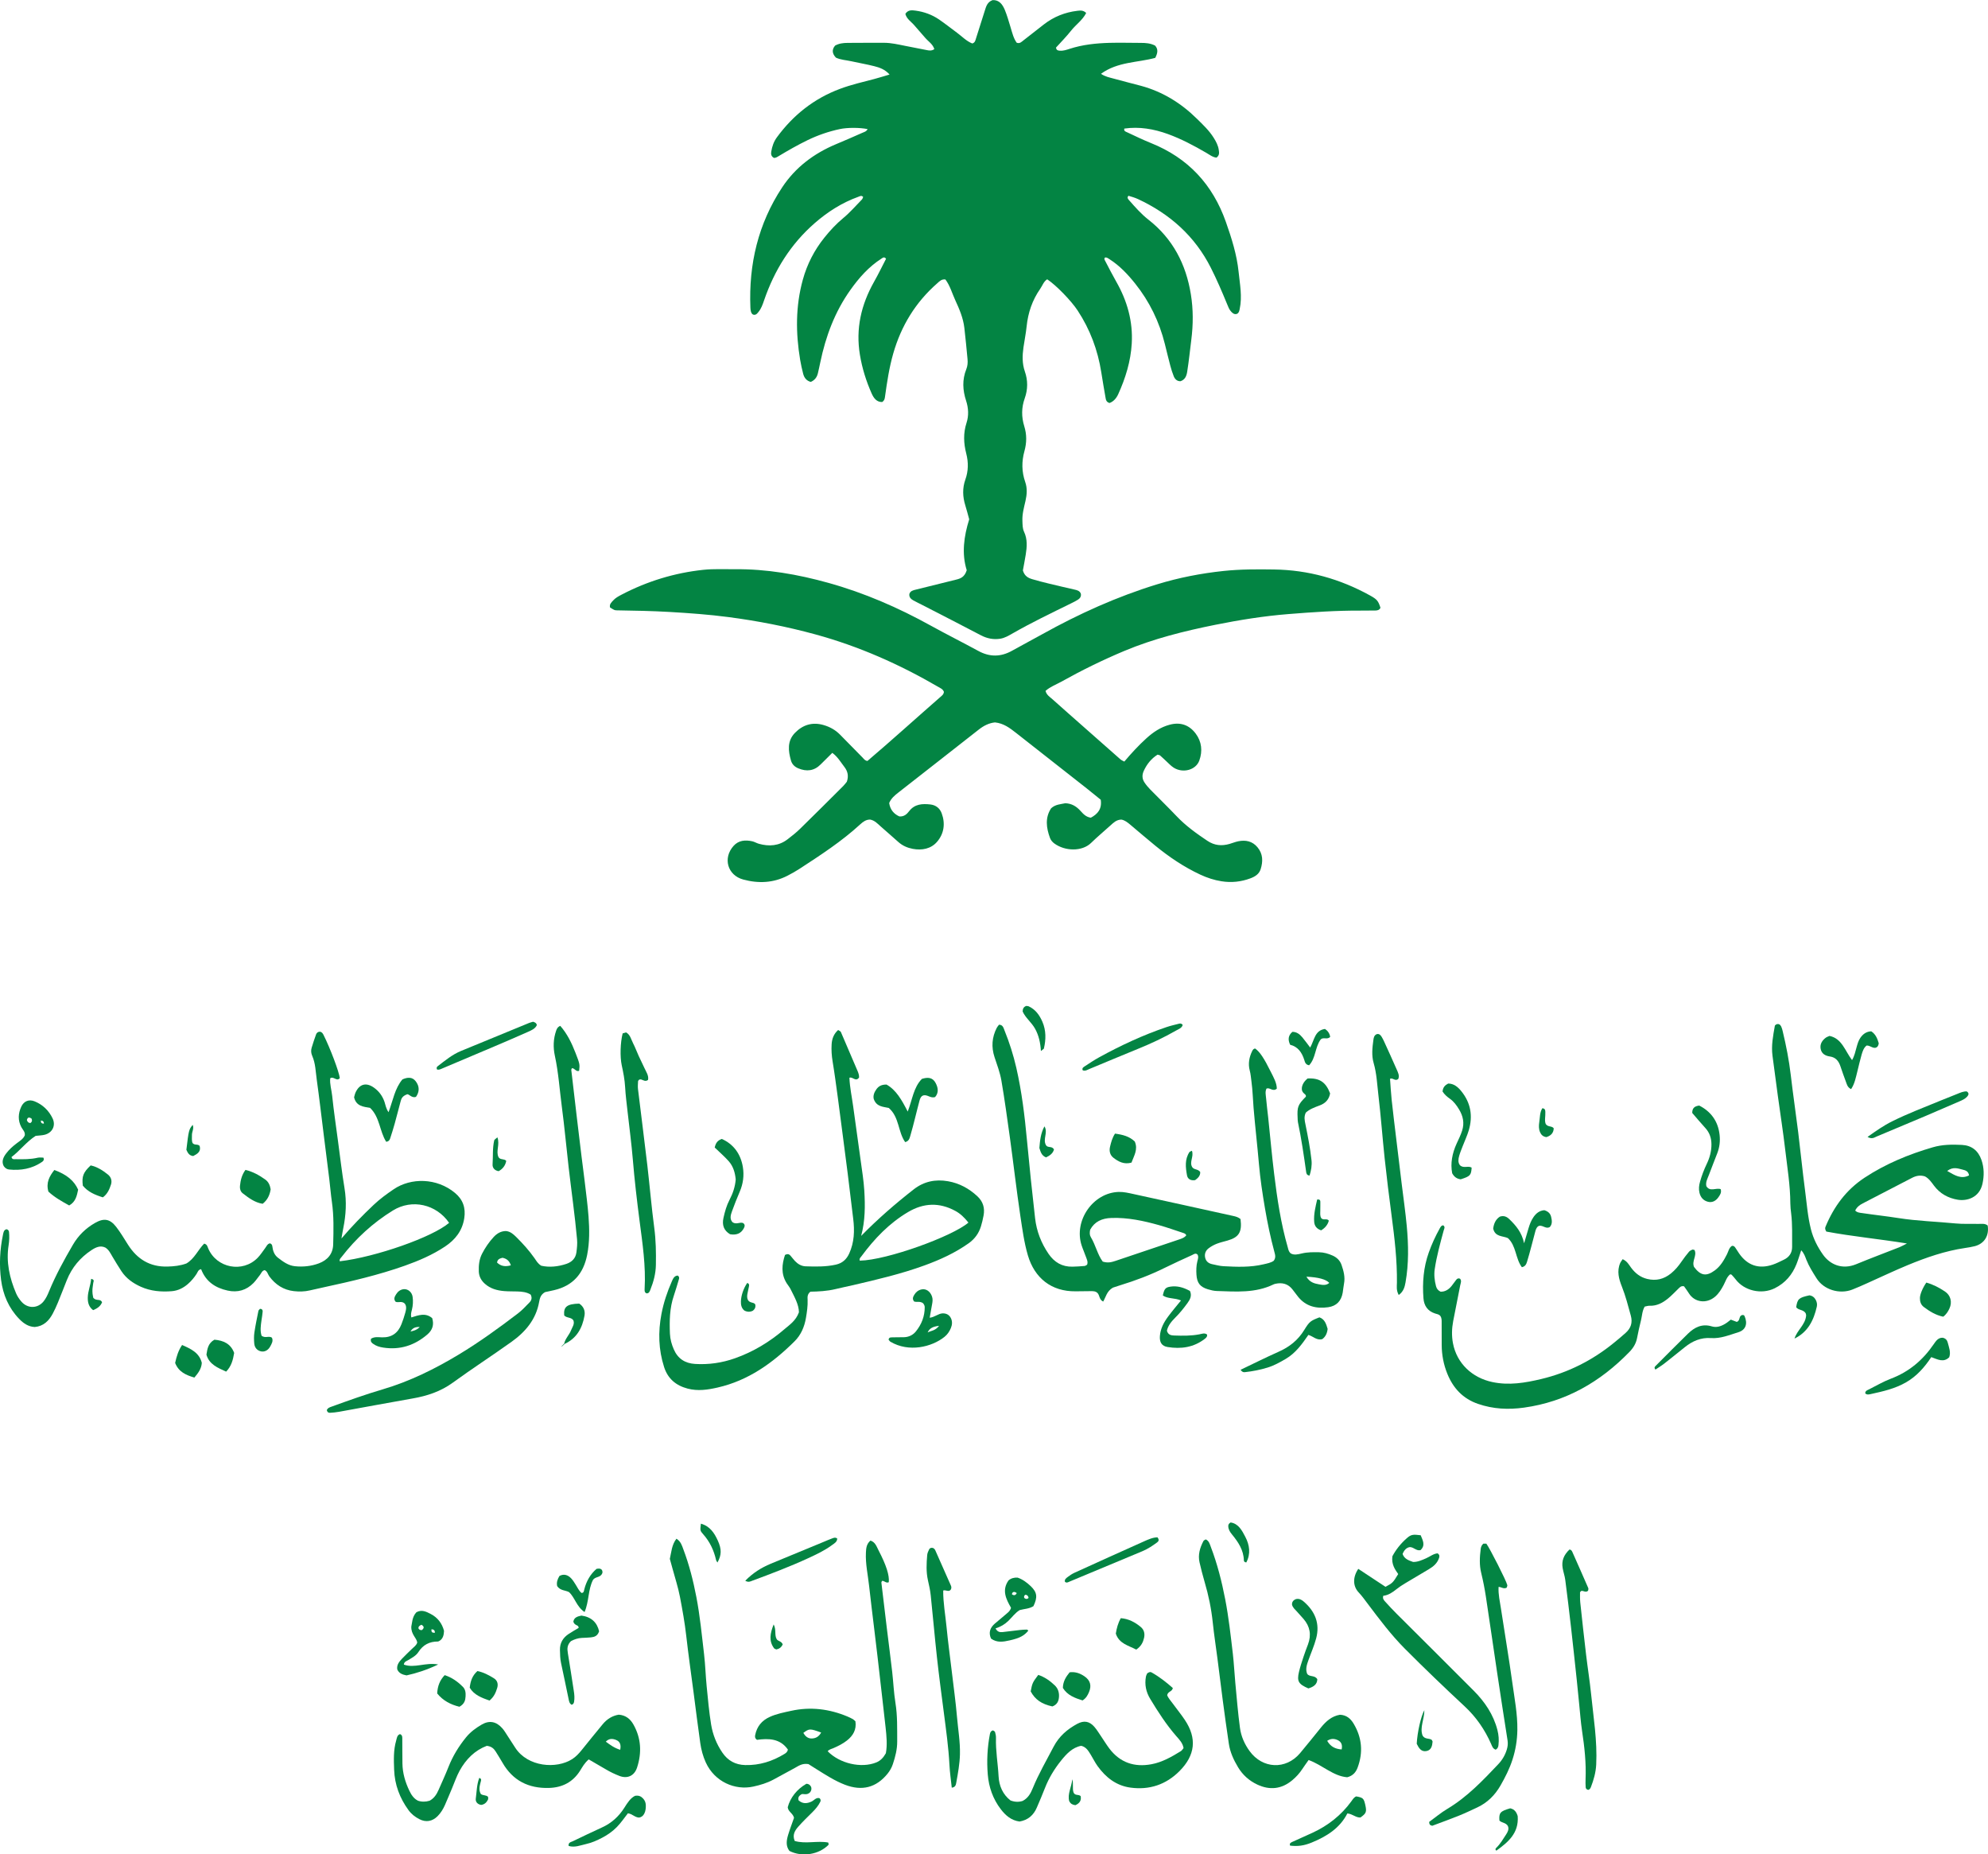 <?xml version="1.0" encoding="UTF-8"?>
<svg id="Layer_2" xmlns="http://www.w3.org/2000/svg" viewBox="0 0 822.07 766.66">
  <defs>
    <style>
      .cls-1 {
        fill: #038443;
      }
    </style>
  </defs>
  <g id="Layer_1-2" data-name="Layer_1">
    <g>
      <path class="cls-1" d="M399.75,235.71c-2.15-6.86-1.16-13.99,1.03-21.01-.55-1.98-1.02-3.87-1.6-5.73-1.12-3.58-1.25-7.16.01-10.7,1.27-3.56,1.3-7.13.38-10.71-1.1-4.28-1.29-8.47.11-12.76.97-2.97.8-6.11-.17-9.08-1.44-4.4-1.68-8.74.08-13.1.53-1.32.63-2.73.5-4.13-.4-4.3-.82-8.6-1.31-12.89-.46-4.08-2.07-7.83-3.76-11.49-1.33-2.88-2.16-6.03-4.08-8.57-1.6-.22-2.46.78-3.37,1.58-8.98,7.85-14.92,17.61-18.2,29.03-1.66,5.78-2.55,11.71-3.38,17.66-.12.83-.15,1.68-1.2,2.4-2.26.05-3.48-1.58-4.35-3.54-2.27-5.12-3.93-10.41-4.85-15.97-1.8-10.81.52-20.75,5.83-30.17,1.78-3.15,3.35-6.41,4.98-9.55-.79-1.02-1.4-.38-1.89-.07-5.27,3.36-9.31,7.96-12.89,13-6.42,9.03-10.19,19.17-12.43,29.95-.31,1.5-.63,3.01-.99,4.49-.38,1.56-1.23,2.79-2.92,3.54-1.7-.42-2.72-1.65-3.16-3.36-.48-1.89-.92-3.8-1.24-5.72-1.86-11.13-1.94-22.19,1.1-33.18,1.78-6.44,4.75-12.2,8.9-17.38,2.36-2.94,4.89-5.68,7.83-8.11,2.79-2.3,5.17-5.08,7.71-7.67.26-.27.36-.71.51-1.04-.69-.78-1.35-.3-1.95-.09-6.79,2.44-12.75,6.24-18.16,10.97-9.92,8.68-16.61,19.47-20.86,31.86-.59,1.73-1.18,3.44-2.37,4.86-.44.53-.85,1.13-1.67,1.12-.86-.02-1.18-.66-1.39-1.32-.16-.52-.21-1.1-.23-1.65-.72-17.93,3.19-34.67,13.16-49.75,5.47-8.27,13.12-13.99,22.22-17.81,3.6-1.51,7.19-3.05,10.76-4.65.84-.38,1.88-.59,2.32-1.6-3.25-.66-8.32-.68-11.46-.01-4.66.99-9.13,2.53-13.43,4.62-4.02,1.96-7.9,4.17-11.73,6.47-.71.42-1.39.92-2.15.81-1.2-.68-1.21-1.69-1.05-2.65.34-2.08,1.02-4.06,2.28-5.79,6.77-9.25,15.39-16.09,26.18-20.11,4.59-1.71,9.35-2.8,14.08-4.04,2.01-.53,3.99-1.16,6.37-1.86-1.92-2.15-4.14-2.9-6.37-3.46-3.11-.79-6.28-1.31-9.41-2.02-2.16-.49-4.43-.56-6.42-1.51-1.47-1.6-1.81-3.18-.34-4.96,1.59-.91,3.38-1.12,5.21-1.13,5.03-.02,10.05-.06,15.08-.04,2.94.01,5.81.69,8.68,1.26,3.01.6,6.02,1.21,9.03,1.77.94.18,1.92.36,3.05-.41-.63-2.1-2.53-3.2-3.82-4.73-1.44-1.71-2.96-3.34-4.4-5.05-1.31-1.56-3.24-2.66-3.76-4.8,1.11-1.73,2.71-1.54,4.2-1.34,3.51.47,6.79,1.66,9.72,3.65,2.53,1.73,4.93,3.65,7.41,5.47,2.11,1.56,3.94,3.53,6.35,4.46,1.15-.36,1.26-1.26,1.51-2.03,1.24-3.85,2.46-7.71,3.67-11.57.55-1.74,1.01-3.53,3.22-4.33,2.67-.14,4.09,1.76,5.03,4.01.96,2.31,1.63,4.75,2.37,7.15.69,2.26,1.21,4.58,2.55,6.46,1.29.48,1.99-.35,2.72-.91,2.88-2.21,5.71-4.48,8.58-6.7,4.07-3.15,8.69-4.98,13.8-5.59,1.25-.15,2.48-.27,3.64.91-1.52,2.97-4.26,4.8-6.21,7.27-1.97,2.5-4.24,4.78-6.27,7.03.16,1.17.87,1.23,1.57,1.28,1.43.12,2.75-.34,4.08-.77,5.36-1.74,10.91-2.31,16.5-2.47,4.33-.12,8.66.02,12.99.02,1.97,0,3.9.13,5.83,1.11,1.41,1.53,1.04,3.19.07,5.08-7.35,2.01-15.54,1.55-22.43,6.59,1.75,1.21,3.52,1.5,5.18,1.97,3.76,1.06,7.56,1.97,11.33,2.99,8.97,2.43,16.61,7.16,23.18,13.65,2.48,2.45,5.04,4.84,6.91,7.84.97,1.55,1.83,3.16,2.09,4.98.15,1.07.41,2.24-.94,3.22-1.56-.14-2.88-1.21-4.29-2.03-5.08-2.95-10.26-5.7-15.78-7.71-5.84-2.12-11.83-3.15-18.04-2.27-.27,1.07.55,1.25,1.11,1.51,3.29,1.53,6.56,3.13,9.92,4.48,15.32,6.15,25.5,17.1,30.97,32.61,2.37,6.73,4.53,13.54,5.26,20.64.52,5.09,1.56,10.23.44,15.39-.15.69-.25,1.37-.91,1.87-1.02.52-1.83,0-2.54-.74-.9-.92-1.31-2.13-1.79-3.29-2.07-5.03-4.21-10.03-6.67-14.9-6.63-13.13-16.97-22.29-30.17-28.44-.63-.29-1.29-.52-1.95-.75-.65-.22-1.32-.41-1.96-.6-.74.83-.11,1.42.29,1.87,2.49,2.83,4.99,5.68,7.97,8.01,10.1,7.9,15.54,18.41,17.55,30.89,1.01,6.24.98,12.47.18,18.75-.56,4.42-1,8.86-1.71,13.27-.28,1.76-.88,3.22-2.75,3.88-1.44.03-2.32-.85-2.81-2.07-.57-1.42-1.03-2.89-1.42-4.37-.79-2.97-1.5-5.95-2.24-8.93-2.29-9.21-6.35-17.57-12.27-24.98-3.05-3.82-6.4-7.39-10.57-10.06-.57-.37-1.11-.84-1.87-.76-.57.53-.18,1.04.07,1.51,1.49,2.84,2.94,5.71,4.53,8.49,4.54,7.95,6.95,16.45,6.41,25.62-.43,7.32-2.57,14.26-5.59,20.91-.77,1.69-1.93,3.03-3.59,3.64-1.4-.38-1.52-1.42-1.68-2.35-.6-3.43-1.19-6.87-1.73-10.31-1.45-9.23-4.65-17.78-9.8-25.6-2.65-4.02-8.83-10.41-12.57-12.88-1.47.91-1.96,2.6-2.89,3.94-3.28,4.69-5.04,9.9-5.62,15.57-.3,2.91-.9,5.78-1.31,8.68-.47,3.34-.56,6.64.58,9.92,1.28,3.67,1.27,7.4-.05,11.09-1.37,3.82-1.39,7.69-.2,11.52,1.08,3.46,1.04,6.85.08,10.3-1.19,4.28-1.16,8.54.32,12.77.91,2.59.71,5.21.11,7.84-.62,2.72-1.39,5.41-1.27,8.25.07,1.54.01,3.09.69,4.52,1.44,3.07,1.2,6.25.68,9.45-.38,2.33-.83,4.65-1.17,6.51.68,2.34,2.18,3.1,3.81,3.6,2.27.68,4.57,1.26,6.87,1.82,3.53.86,7.06,1.67,10.6,2.48,1.1.25,2.2.48,2.68,1.7.23,1.12-.31,1.93-1.17,2.48-.94.6-1.95,1.09-2.95,1.58-8.14,4-16.33,7.92-24.21,12.44-1.57.9-3.16,1.84-4.98,2.13-2.85.45-5.5-.09-8.08-1.45-8.03-4.22-16.11-8.35-24.18-12.5-1.24-.64-2.51-1.23-3.73-1.91-1.02-.57-1.78-1.36-1.6-2.65.44-1.29,1.56-1.51,2.65-1.78,5.55-1.38,11.1-2.78,16.66-4.13,1.83-.45,3.5-1.03,4.4-3.87Z"/>
      <path class="cls-1" d="M464.93,314.85c2.95-3.49,5.88-6.66,9.08-9.57,2.81-2.56,5.91-4.66,9.66-5.66,4.42-1.19,8.07.07,10.76,3.65,2.52,3.36,2.9,7.26,1.51,11.14-1.41,3.96-6.81,5.39-10.62,2.95-1.16-.74-2.11-1.81-3.14-2.75-.83-.75-1.62-1.54-2.46-2.27-.19-.17-.51-.18-1.05-.35-2.52,1.58-4.41,3.87-5.71,6.72-.76,1.67-.7,3.29.3,4.78.69,1.04,1.51,2.01,2.38,2.9,3.61,3.69,7.33,7.28,10.89,11.03,3.78,3.98,8.17,7.14,12.72,10.18,2.95,1.97,5.92,2.23,9.17,1.3,1.21-.34,2.38-.84,3.6-1.09,3.08-.63,5.85-.06,7.96,2.46,2.31,2.75,2.33,5.88,1.31,9.09-.65,2.04-2.35,3.07-4.23,3.77-3.87,1.45-7.88,1.86-11.95,1.21-3.04-.48-5.95-1.43-8.76-2.74-6.75-3.15-12.87-7.27-18.62-11.97-3.45-2.83-6.85-5.73-10.26-8.61-1.18-1-2.37-1.95-3.8-2.18-2.01.06-3.2,1.26-4.45,2.39-2.69,2.43-5.48,4.76-8.08,7.29-3.67,3.56-10.68,3.46-15.15.2-.8-.59-1.45-1.34-1.8-2.27-1.55-4.21-2.1-8.39.46-12.28,1.79-1.66,3.96-1.67,5.86-2.09,2.68.09,4.61,1.31,6.28,3.15,1.11,1.23,2.24,2.53,4.28,2.83,2.77-1.48,4.68-3.57,4.1-7.43-1.88-1.52-3.8-3.11-5.77-4.66-9.76-7.68-19.53-15.34-29.3-23.01-2.54-1.99-5.1-3.93-8.66-4.3-2.39.24-4.57,1.3-6.62,2.9-11.07,8.72-22.2,17.36-33.29,26.06-1.53,1.2-3.06,2.44-3.84,4.38.4,2.77,1.96,4.52,4.2,5.53,2.03.15,3.13-.99,4.07-2.2,2.31-2.96,5.43-3.11,8.73-2.75,2.29.26,3.93,1.55,4.71,3.66,1.58,4.27.95,8.47-1.94,11.81-2.5,2.89-6.22,3.6-10.02,2.89-2.21-.42-4.26-1.3-5.98-2.85-2.38-2.15-4.83-4.23-7.22-6.36-1.35-1.2-2.57-2.59-4.47-2.9-1.7,0-2.93.95-4.07,1.99-7.64,7.02-16.31,12.65-24.96,18.29-1.63,1.07-3.34,2.02-5.08,2.92-5.88,3.04-12.07,3.29-18.33,1.59-6.51-1.76-8.51-8.87-4-13.9,2.1-2.35,4.86-2.53,7.73-1.91.94.21,1.8.77,2.74,1.03,4.25,1.19,8.31.9,11.92-1.89,1.77-1.36,3.53-2.75,5.13-4.31,5.99-5.85,11.92-11.78,17.85-17.69.59-.59,1.07-1.28,1.48-1.77.82-2.37.36-4.32-1.01-6.1-1.51-1.95-2.74-4.16-5-5.83-1.67,1.65-3.25,3.2-4.81,4.77-2.7,2.72-5.8,3.06-9.24,1.64-1.51-.63-2.59-1.66-3.04-3.23-1.16-4.04-1.6-8.09,1.62-11.42,3.24-3.35,7.23-4.6,11.85-3.26,2.6.75,4.89,2.01,6.8,3.95,3.13,3.19,6.26,6.37,9.4,9.56.48.49.8,1.16,1.95,1.34,9.99-8.49,19.88-17.47,29.94-26.26.71-.62,1.59-1.18,1.68-2.31-.41-1.16-1.51-1.57-2.45-2.12-16-9.31-32.78-16.74-50.68-21.63-11.87-3.25-23.91-5.59-36.08-7.18-8.01-1.05-16.08-1.63-24.16-2.1-7.25-.42-14.5-.56-21.75-.67-1.13-.02-1.13-.06-2.94-1.19-.33-1.29.54-2.08,1.28-2.89.95-1.05,2.18-1.72,3.42-2.37,10.63-5.57,21.93-9.03,33.84-10.3,4.29-.46,8.65-.21,12.98-.25,13.23-.14,26.11,2.12,38.8,5.65,14.87,4.14,28.91,10.25,42.4,17.72,6.47,3.58,13.1,6.88,19.59,10.42,4.71,2.57,9.28,2.51,13.93-.09,4.14-2.32,8.35-4.52,12.49-6.83,15.17-8.44,30.92-15.55,47.54-20.64,8.96-2.75,18.1-4.52,27.44-5.51,6.98-.74,13.93-.71,20.9-.61,14.1.2,27.27,3.9,39.6,10.71,2.94,1.62,3.46,2.26,4.37,5.11-.39.92-1.19,1.12-2.06,1.14-2.09.04-4.19.05-6.28.04-9.91-.05-19.78.64-29.66,1.43-10.17.81-20.22,2.42-30.2,4.42-12.87,2.59-25.6,5.74-37.76,10.84-8.89,3.73-17.54,7.97-25.95,12.67-2.17,1.21-4.57,2.05-6.59,3.83.42,1.71,1.81,2.51,2.9,3.49,4.36,3.91,8.77,7.77,13.16,11.65,5.02,4.43,10.03,8.87,15.06,13.29.3.26.71.39,1.47.8Z"/>
      <path class="cls-1" d="M670.96,520.56c1.92.86,2.6,2.29,3.5,3.5,1.71,2.3,3.79,3.98,6.69,4.69,3.7.9,6.91.07,9.78-2.24,1.74-1.4,3.18-3.12,4.44-4.98.94-1.38,1.97-2.71,3.04-4,.33-.4.88-.66,1.37-.89.2-.09.52.06.92.13,1.17,2.31-1.24,4.54-.19,7.02,2.71,3.62,5.06,4.04,8.62,1.41,2.32-1.72,3.71-4.13,4.99-6.62.62-1.22.82-2.68,2.04-3.49.94-.14,1.27.51,1.65,1.08.46.7.9,1.42,1.38,2.1,3.46,4.94,8.16,6.51,13.9,4.56,1.58-.53,3.07-1.32,4.58-2.04,2.24-1.06,3.42-2.87,3.4-5.32-.04-4.6.17-9.21-.4-13.8-.17-1.38-.33-2.77-.34-4.16-.03-7.42-1.24-14.72-2.1-22.05-.87-7.47-2.04-14.91-3.06-22.37-.75-5.52-1.46-11.05-2.21-16.57-.57-4.22.24-8.32.97-12.43.04-.22.38-.38.58-.57.96-.4,1.63.03,2.04.86.3.62.47,1.31.63,1.98,1.44,5.97,2.61,11.98,3.33,18.08.92,7.89,2.09,15.75,3.07,23.63.99,8.02,1.78,16.07,2.84,24.08.71,5.38,1.09,10.82,2.44,16.11.98,3.84,2.73,7.29,5.02,10.51,2.88,4.03,7.89,6.28,13.69,3.89,5.93-2.45,11.95-4.69,17.92-7.04.86-.34,1.66-.83,3.06-1.53-11.66-1.89-22.73-2.92-33.33-4.92-.56-.9-.57-1.43-.35-1.97,3.44-8.32,8.54-15.28,16.17-20.31,8.72-5.74,18.22-9.65,28.18-12.56,3.95-1.16,8-1.2,12.05-.99,4.05.21,6.75,2.37,8.09,6.2,1.14,3.26,1.15,6.63.41,9.92-1.3,5.76-6.48,7.16-10.18,6.55-4-.66-7.37-2.51-9.84-5.81-1.08-1.46-2.1-2.96-3.75-3.84-1.86-.6-3.6-.3-5.28.57-6.82,3.53-13.64,7.04-20.44,10.59-1.24.64-2.39,1.44-3.12,2.95.76.87,1.94.92,2.92,1.06,4.96.74,9.96,1.27,14.91,2.05,7.86,1.24,15.82,1.46,23.72,2.23,3.05.3,6.14.1,9.21.19,1.36.04,2.81-.32,4.01.65.7,4.17-1.35,7.51-5.3,8.55-1.34.35-2.73.56-4.11.77-8.21,1.21-15.98,3.91-23.6,7.05-5.67,2.34-11.21,5-16.82,7.5-2.04.91-4.07,1.83-6.15,2.64-5.26,2.04-11.81.09-14.78-4.67-1.56-2.49-3.14-4.94-4.22-7.69-.5-1.28-.9-2.62-2.12-3.89-.69,2.05-1.23,3.9-1.94,5.68-1.77,4.42-4.6,7.82-9,10.01-5.52,2.74-12.68,1.02-16.21-3.71-.49-.66-1.07-1.26-1.63-1.88-.08-.09-.26-.09-.58-.18-1.43,1.09-1.9,2.91-2.73,4.46-.92,1.74-1.93,3.39-3.42,4.71-3.7,3.25-8.66,2.36-10.91-1.26-.66-1.06-1.41-2.05-2.03-2.94-1.21-.28-1.76.42-2.35.99-1.41,1.35-2.74,2.8-4.25,4.03-2.19,1.79-4.62,3.13-7.61,3.02-.67-.03-1.34.22-2.06.35-1.06,1.81-1.07,3.81-1.53,5.67-.61,2.43-1.16,4.89-1.63,7.35-.44,2.29-1.58,4.11-3.19,5.76-12.04,12.38-26.24,20.58-43.57,22.99-6.49.9-12.74.6-18.97-1.54-6.28-2.15-10.3-6.49-12.72-12.45-1.54-3.78-2.3-7.75-2.33-11.84-.02-3.07,0-6.14-.02-9.21,0-.97.07-1.96-.53-2.83-.56-.73-1.43-.81-2.22-1.06-3.02-.98-4.53-3.19-4.77-6.23-.5-6.46,0-12.83,2.2-18.98,1.22-3.42,2.73-6.72,4.5-9.9.33-.58.62-1.27,1.47-1.33.95.66.36,1.49.17,2.2-1.41,5.25-2.88,10.49-3.68,15.89-.36,2.41-.07,4.72.52,7.04.26,1,.79,1.76,1.88,2.3,1.86.07,3.34-.86,4.54-2.32.71-.86,1.3-1.81,2.01-2.67.36-.44.88-.67,1.52-.37.76.88.23,1.85.06,2.76-.95,4.93-1.96,9.84-2.9,14.77-.58,3.04-.67,6.12-.09,9.16,1.58,8.31,7.94,14.27,16.27,16.03,6.94,1.47,13.61.33,20.27-1.26,11.17-2.67,21.19-7.75,30.08-15.01,1.62-1.32,3.23-2.66,4.79-4.06,2.15-1.93,2.94-4.19,2.13-7.14-1.11-4.04-2.14-8.08-3.69-11.99-1.25-3.15-2.15-6.38-.7-9.74.21-.49.58-.91,1-1.56ZM805.2,484.11c3.15,1.81,5.73,3.51,9.03,1.83-.27-1.77-1.48-2.09-2.68-2.39-1.96-.49-3.94-1.28-6.35.55Z"/>
      <path class="cls-1" d="M512.98,504.02c.68,5.38-.65,7.51-5.41,8.87-1.47.42-2.98.76-4.41,1.31-1.16.45-2.28,1.07-3.28,1.81-1.34.98-1.91,2.4-1.5,4.06.38,1.52,1.49,2.3,2.97,2.6,1.5.3,3.01.73,4.53.81,5.58.3,11.16.53,16.67-.79,1.49-.36,3-.61,4.16-1.45.98-1.3.58-2.51.25-3.73-1.6-5.93-2.85-11.94-3.88-17.99-1.03-6.05-1.95-12.1-2.48-18.22-.67-7.77-1.58-15.52-2.23-23.3-.3-3.61-.37-7.24-.87-10.84-.21-1.52-.3-3.04-.7-4.54-.76-2.82-.25-5.54,1.02-8.12.24-.5.58-.96,1.22-1.01,1.99,1.48,3.58,3.84,6.57,9.86,1.1,2.2,2.35,4.38,2.37,6.74-1.72,1.43-2.86-.68-4.28-.01-.63,1.29-.25,2.7-.14,4.06.22,2.64.58,5.26.86,7.9.82,7.76,1.51,15.53,2.46,23.28,1.25,10.25,2.77,20.45,5.64,30.4.23.8.31,1.66,1.19,2.45,1.36.84,3.04.42,4.64.04,2.35-.56,4.71-.53,7.08-.49,1.99.03,3.86.58,5.65,1.38,1.73.78,3.03,2.03,3.66,3.83.87,2.51,1.56,5.07,1.03,7.78-.24,1.23-.33,2.49-.54,3.72-.61,3.49-2.59,5.53-6.03,6.02-4.85.68-9.18-.32-12.42-4.33-.79-.98-1.52-1.99-2.29-2.99-1.83-2.38-4.26-2.99-7.09-2.37-.27.06-.54.14-.79.26-7.5,3.64-15.5,2.98-23.45,2.72-1.24-.04-2.49-.35-3.69-.71-3.24-.98-4.51-2.63-4.72-6.09-.11-1.81-.08-3.63.36-5.41.23-.93.61-1.88.1-2.84-.83-.81-1.59-.12-2.28.2-3.81,1.74-7.63,3.46-11.38,5.32-5.9,2.92-12.03,5.23-18.31,7.15-1.2.37-2.38.78-3.03.99-2.58,1.47-2.91,3.91-4.03,5.76-1.72-.83-1.39-2.61-2.38-3.57-.77-.76-1.77-.74-2.74-.74-2.09,0-4.19.04-6.28.07-10.01.11-16.97-5.47-19.74-14.88-1.58-5.39-2.29-10.91-3.13-16.42-.82-5.37-1.48-10.77-2.2-16.16-.71-5.39-1.35-10.79-2.11-16.17-1.11-7.87-2.16-15.74-3.52-23.57-.57-3.27-1.78-6.45-2.83-9.63-1.38-4.21-1.07-8.23.95-12.14.25-.48.64-.88.92-1.26,1.63.05,1.84,1.35,2.23,2.29,2.05,5.05,3.7,10.23,4.92,15.55,2.24,9.81,3.45,19.76,4.38,29.76,1.01,10.82,2.15,21.63,3.38,32.43.61,5.34,2.52,10.27,5.58,14.73,2.39,3.48,5.6,5.38,9.87,5.28,1.67-.04,3.34-.14,5.01-.29.37-.03.72-.35,1.05-.52.46-1.24-.15-2.25-.5-3.28-.54-1.58-1.25-3.11-1.77-4.7-3.33-10.18,4.68-21.8,15.34-22.11,2.05-.06,4.16.45,6.19.89,13.77,2.99,27.52,6.04,41.28,9.07.96.21,1.9.46,2.91,1.26ZM490.55,510.72c-.25-.66-.8-.82-1.33-1-3.3-1.08-6.58-2.26-9.92-3.2-6.43-1.81-12.92-3.2-19.7-2.98-3.98.13-6.97,1.52-8.8,4.86-.25,1.2-.26,2.2.27,3.06,2,3.3,2.77,7.24,4.93,10.12,2.1.67,3.69.24,5.3-.3,8.56-2.89,17.13-5.75,25.69-8.65,1.29-.44,2.67-.77,3.56-1.92ZM540.22,527.82c1.35,2.32,3.26,2.81,5.14,3.15,1.42.26,2.98.61,4.32-.58q-2.03-2.23-9.46-2.57Z"/>
      <path class="cls-1" d="M141.24,511.98c4.16-4.89,8.64-9.48,13.31-13.89,2.55-2.41,5.36-4.46,8.25-6.42,7.13-4.84,17.81-4.77,25.37,1.54,3.29,2.75,4.46,6.2,3.81,10.43-.8,5.23-3.75,8.93-7.99,11.74-5.15,3.42-10.79,5.84-16.59,7.9-10.94,3.88-22.22,6.48-33.54,8.93-1.91.41-3.82.84-5.72,1.28-2.2.52-4.45.55-6.66.3-4.26-.49-7.56-2.66-10.1-6.08-.64-.87-.79-2.11-1.93-2.6-1.15.22-1.38,1.31-1.98,2.03-.89,1.07-1.64,2.27-2.61,3.26-2.97,3.03-6.59,4.07-10.73,3.16-5.07-1.11-9-3.69-10.96-8.84-1.21.16-1.42,1.24-1.89,1.96-1,1.53-2.16,2.92-3.53,4.12-1.94,1.7-4.18,2.82-6.77,3.02-4.37.34-8.66-.01-12.72-1.83-3.23-1.45-6.07-3.44-8.05-6.45-1.3-1.98-2.53-4.01-3.74-6.05-.78-1.32-1.41-2.74-2.87-3.69-2.08-1.03-4-.13-5.77,1.04-4.67,3.08-8.12,7.2-10.2,12.41-1.24,3.11-2.44,6.24-3.71,9.33-.64,1.55-1.34,3.07-2.13,4.55-1.59,2.97-3.81,5.16-7.4,5.49-2.68-.11-4.7-1.51-6.49-3.38-4.33-4.5-6.65-9.98-7.45-16.06-.82-6.25-.52-12.51.78-18.7.2-.95.3-1.96,1.45-2.29.63.14.99.54,1.05,1.15.18,1.81.12,3.62-.16,5.42-1.11,6.99.38,13.59,3.1,19.97.54,1.26,1.36,2.47,2.27,3.49,2.58,2.88,6.72,2.79,9.12-.24.94-1.18,1.62-2.61,2.19-4.02,2.76-6.73,6.25-13.09,9.91-19.35,2.24-3.83,5.29-6.82,9.13-9.01,3.67-2.1,6.16-1.73,8.77,1.64,1.79,2.31,3.28,4.85,4.85,7.32,3.81,6,9.08,9.27,16.35,9.07,2.68-.07,5.28-.35,7.81-1.27,3.36-1.95,4.81-5.67,7.36-8.21,1.24.3,1.34,1.19,1.66,1.95,3.46,8.18,14.27,10.26,20.47,3.9,1.16-1.19,2.06-2.63,3.07-3.96.58-.76.9-1.76,1.97-2.01.65.15.94.64,1.01,1.2.23,1.86.78,3.56,2.33,4.75,2.11,1.62,4.25,3.23,7.02,3.51,3.38.35,6.72,0,9.9-1.18,3.56-1.34,5.82-3.9,5.92-7.84.15-5.85.31-11.71-.53-17.55-.46-3.17-.7-6.37-1.09-9.55-.74-6.08-1.52-12.17-2.29-18.25-.95-7.6-1.83-15.22-2.89-22.81-.46-3.29-.5-6.68-1.88-9.82-.46-1.04-.56-2.19-.23-3.29.56-1.87,1.17-3.72,1.84-5.55.25-.68.8-1.13,1.63-1.12.74.13,1.13.69,1.45,1.33,2.76,5.51,6.41,15.17,6.73,17.86-1.27,1.57-2.49-.89-3.96.07-.25,2.41.56,4.84.81,7.29.65,6.23,1.57,12.44,2.4,18.65.87,6.49,1.63,13,2.69,19.46.93,5.61.62,11.11-.51,16.62-.28,1.36-.49,2.74-.73,4.11,0,0-.13.12-.13.12l.15-.1ZM185.71,505.55c-5.27-7.65-15.28-10-23.22-5.11-8.25,5.08-15.32,11.56-21.25,19.24-.39.5-1,.97-.73,1.77,14.87-1.74,38.42-10.02,45.2-15.89Z"/>
      <path class="cls-1" d="M356.12,510.94c6.89-7.02,14.15-13.31,21.73-19.23,4.21-3.28,8.98-4.26,14.18-3.35,4.68.82,8.66,2.99,12.12,6.2,2.36,2.19,3.16,4.87,2.57,7.98-.28,1.51-.63,3.01-1.08,4.47-.89,2.88-2.56,5.2-5.06,6.98-5.63,4-11.83,6.82-18.28,9.17-9.6,3.5-19.51,5.82-29.43,8.13-2.44.57-4.91,1.05-7.35,1.65-3.53.86-7.15,1.02-10.42,1.08-1.34,1.11-1.18,2.29-1.14,3.37.1,2.53-.27,5-.69,7.48-.62,3.69-2.07,7.05-4.69,9.65-9.03,8.98-19.16,16.25-31.85,19.13-4.08.93-8.18,1.55-12.41.43-4.86-1.29-8.17-4.12-9.7-8.89-2.32-7.19-2.52-14.51-1.11-21.91.89-4.68,2.39-9.18,4.31-13.53.5-1.12.99-2.33,2.45-2.4.64.45.64.98.47,1.53-.69,2.27-1.33,4.55-2.1,6.8-1.75,5.13-1.83,10.4-1.61,15.73.1,2.27.7,4.39,1.6,6.46,1.67,3.86,4.66,5.77,8.79,6.02,5.65.35,11.15-.45,16.47-2.33,7.59-2.68,14.36-6.77,20.46-12.01,2.21-1.9,4.74-3.51,6.02-7.01-.02-3.21-1.87-6.36-3.46-9.58-.43-.87-1.09-1.62-1.61-2.44-2.44-3.91-1.95-7.89-.69-11.69,1.15-.59,1.75-.28,2.24.27.65.73,1.21,1.54,1.88,2.24,1.19,1.25,2.65,2.13,4.39,2.19,4.18.14,8.36.23,12.5-.69,2.7-.6,4.42-2.16,5.54-4.61,2.11-4.62,2.26-9.44,1.65-14.36-.77-6.22-1.49-12.45-2.27-18.67-.62-4.98-1.28-9.95-1.93-14.93-.72-5.53-1.42-11.06-2.17-16.58-.68-4.97-1.33-9.95-2.15-14.89-.39-2.36-.55-4.71-.4-7.08.14-2.27.89-4.29,2.69-5.89.51.36,1,.51,1.13.82,2.33,5.37,4.62,10.76,6.91,16.14.38.9.68,1.82.61,2.69-1.39,1.94-2.56-.43-3.99.09.16,3.97,1.02,7.9,1.56,11.87,1.03,7.45,2.09,14.9,3.1,22.36.56,4.14,1.25,8.28,1.5,12.45.38,6.25.37,12.52-1.3,18.69ZM400.46,505.46c-1.66-2.09-3.32-3.71-5.46-4.86-6.6-3.56-13.07-3.3-19.48.49-7.84,4.63-13.96,11.06-19.31,18.3-.38.51-1.01.99-.67,1.8,11.23-.19,38.35-10.07,44.92-15.73Z"/>
      <path class="cls-1" d="M334.24,729.32c-2.58-.4-4.06.79-5.63,1.64-2.95,1.59-5.87,3.23-8.82,4.8-2.6,1.39-5.39,2.23-8.28,2.86-7.57,1.66-16-1.97-19.66-9.98-1.17-2.56-1.88-5.27-2.28-8.03-.99-6.89-1.83-13.81-2.74-20.72-1.03-7.87-2.17-15.73-3.06-23.62-.61-5.41-1.58-10.75-2.6-16.09-.76-3.99-2.04-7.82-3.09-11.73-.36-1.34-.73-2.68-1.09-3.96.65-2.89.79-5.83,2.73-8.34,1.84,1.15,2.28,2.84,2.85,4.36,2.43,6.41,4.1,13.03,5.39,19.75,1.5,7.81,2.25,15.72,3.18,23.6.52,4.42.64,8.9,1.08,13.33.52,5.27.99,10.55,1.84,15.77.67,4.14,2.23,8.05,4.62,11.58,2.28,3.36,5.41,5.09,9.5,5.19,5.92.15,11.28-1.58,16.26-4.63.59-.36,1.16-.79,1.38-1.75-3.2-4.64-7.99-4.7-12.79-4.05-.85-.59-.89-1.26-.75-1.97.71-3.55,2.73-6.01,6.03-7.51,2.83-1.29,5.84-1.85,8.83-2.51,8.03-1.77,15.79-.8,23.33,2.36.77.32,1.52.7,2.25,1.1.35.2.63.54,1.01.87.52,3.41-.95,5.94-3.5,7.94-1.65,1.3-3.52,2.24-5.45,3.09-.86.38-1.87.54-2.52,1.35,5,5.11,13.89,7.13,20.09,4.63,1.76-.71,2.97-2.02,3.97-3.81.64-3.46.28-7.07-.11-10.67-.45-4.15-.93-8.3-1.41-12.46-.65-5.68-1.29-11.35-1.95-17.02-.43-3.74-.89-7.47-1.34-11.2-.71-5.95-1.47-11.89-2.12-17.84-.49-4.57-1.54-9.08-1.32-13.72.09-1.82.21-3.6,1.88-5.01,2.03.64,2.54,2.49,3.34,4.02,3.23,6.21,4.53,10.33,4.24,13.19-1.06.56-1.79-.63-2.76-.55-.11.24-.33.49-.3.71.74,6.36,1.5,12.72,2.28,19.08.72,5.95,1.51,11.88,2.19,17.83.49,4.29.66,8.63,1.35,12.88.85,5.28.69,10.57.72,15.86.02,3.26-.78,6.35-1.8,9.41-.49,1.47-1.25,2.79-2.23,4-4.66,5.71-10.53,7.24-17.63,4.5-4.19-1.62-7.94-4.07-11.73-6.43-1.18-.74-2.35-1.49-3.39-2.14ZM339.57,716.28c-4.7-1.69-4.92-1.68-7.39.16.81,1.36,1.87,2.37,3.56,2.3,1.55-.07,2.84-.69,3.82-2.46Z"/>
      <path class="cls-1" d="M135.15,582.96c.44-.97,1.31-1.17,2.07-1.45,6.95-2.52,13.9-5.01,21-7.1,11.18-3.29,21.54-8.41,31.5-14.41,8.5-5.12,16.51-10.93,24.39-16.94,1.76-1.34,3.29-3.01,4.85-4.6.83-.84,1.16-1.89.48-3.23-1.58-1.02-3.5-1.24-5.46-1.3-1.81-.06-3.63,0-5.44-.15-2.97-.24-5.77-.99-8.06-3.05-1.52-1.37-2.41-3-2.49-5.1-.09-2.56.18-5.04,1.36-7.32,1.28-2.48,2.85-4.79,4.76-6.86,1.38-1.5,3-2.48,5.1-2.5,1.8.16,3.05,1.27,4.25,2.46,2.79,2.75,5.39,5.65,7.64,8.86.71,1.02,1.3,2.16,2.72,3.02,3.33.75,6.9.4,10.38-.76,2.23-.75,3.83-2.25,4.16-4.78.23-1.79.43-3.52.26-5.38-.9-9.99-2.34-19.92-3.49-29.88-.96-8.3-1.7-16.63-2.8-24.91-.93-7.04-1.38-14.14-2.89-21.11-.74-3.43-.65-6.94.53-10.33.27-.79.59-1.54,1.71-2.02,2.87,3.26,4.71,7.09,6.27,11.09,1.83,4.72,1.84,4.76,1.53,7.5-1.31.52-1.84-1.16-2.99-1.08-.09.26-.28.52-.25.75.76,6.64,1.54,13.28,2.33,19.92.62,5.26,1.26,10.51,1.9,15.77.42,3.46.91,6.9,1.31,10.36.57,4.84,1.22,9.68,1.59,14.53.39,5.28.47,10.56-.57,15.84-1.53,7.78-5.86,12.77-13.67,14.59-.68.16-1.36.31-2.04.45-.67.15-1.35.29-1.69.36-1.85,1.02-2.19,2.59-2.46,4.07-1.29,7.22-5.66,12.36-11.36,16.44-8.06,5.76-16.38,11.14-24.39,16.96-5.02,3.64-10.59,5.46-16.57,6.5-10.16,1.78-20.29,3.68-30.44,5.51-1.23.22-2.48.34-3.72.41-.54.03-1.12-.15-1.32-1.14ZM205.54,521.98c1.55,1.5,3.36,1.81,5.7,1.14-.63-2.01-1.9-2.81-3.46-3.12-1.12.31-2.06.57-2.24,1.98Z"/>
      <path class="cls-1" d="M243.44,727.39c-1.76,1.52-2.61,3.14-3.56,4.66-3.01,4.78-7.42,7-12.95,7.14-8.37.22-14.88-3.03-19.13-10.42-.9-1.57-1.87-3.11-2.83-4.65-.77-1.23-1.78-2.14-3.68-2.34-4.91,1.85-8.6,5.52-11.22,10.27-1.27,2.31-2.12,4.85-3.15,7.29-.98,2.31-1.93,4.64-2.94,6.93-.74,1.67-1.69,3.22-2.97,4.53-2.2,2.24-4.87,2.72-7.63,1.28-1.74-.91-3.28-2.09-4.46-3.72-3.63-4.98-5.72-10.53-5.94-16.7-.15-4.04-.31-8.1.84-12.06.29-1.01.34-2.22,1.58-2.67,1.06.41.95,1.32.95,2.12.04,3.35,0,6.7.06,10.04.06,3.97,1.16,7.7,2.87,11.26.79,1.65,1.76,3.18,3.52,4.11,1.58.53,3.22.51,4.82.02,1.89-.99,2.92-2.63,3.72-4.44,1.41-3.19,2.86-6.36,4.14-9.6,1.76-4.46,4.23-8.47,7.24-12.18,1.79-2.2,4.05-3.86,6.46-5.26,3.22-1.88,6.09-1.28,8.58,1.58.73.83,1.3,1.81,1.91,2.74,1.15,1.75,2.27,3.52,3.41,5.27,5.16,7.94,17.01,8.87,23.55,4.67,1.55-1,2.76-2.32,3.91-3.74,2.88-3.58,5.78-7.16,8.71-10.7,1.75-2.11,3.95-3.49,6.61-3.92,2.87.21,4.77,1.76,6.07,4.06,3.21,5.68,3.5,11.66,1.51,17.78-1.15,3.53-4.08,4.72-7.28,3.49-1.96-.76-3.84-1.65-5.64-2.73-2.26-1.35-4.55-2.65-7.07-4.11ZM256.46,723.42c.45-2.16-.13-3.47-1.74-4.09-1.34-.52-2.8-.74-4.21.72,1.88,1.39,3.51,2.6,5.95,3.37Z"/>
      <path class="cls-1" d="M541.13,727.65c-1,1.43-1.83,2.54-2.59,3.7-1.16,1.77-2.57,3.32-4.18,4.66-4.42,3.68-9.29,4.2-14.45,1.78-3.36-1.58-6.04-3.97-7.97-7.18-1.81-3.02-3.27-6.19-3.79-9.68-.92-6.06-1.74-12.13-2.55-18.21-.75-5.66-1.43-11.33-2.16-16.99-.64-4.97-1.42-9.93-1.94-14.92-.6-5.71-1.74-11.28-3.37-16.78-.79-2.67-1.47-5.38-2.1-8.1-.72-3.15.17-6.07,1.62-8.84.16-.31.64-.45.96-.66,1.37.63,1.64,1.94,2.08,3.08,2.7,7.05,4.54,14.35,5.97,21.75,1.42,7.39,2.25,14.88,3.13,22.35.47,4.01.65,8.05,1.03,12.08.59,6.24,1.09,12.5,1.93,18.7.47,3.46,1.88,6.68,3.99,9.57,5.34,7.34,14.96,7.8,20.83.88,2.97-3.51,5.82-7.13,8.72-10.7,2.07-2.55,4.43-4.64,7.79-5.21,2.67.1,4.4,1.55,5.69,3.72,3.43,5.77,3.96,11.81,1.64,18.08-.7,1.9-1.89,3.41-4.31,4.04-5.82-.46-10.17-5.02-15.95-7.12ZM554.79,723.28c.45-2.07-.28-3.22-1.61-3.86-1.35-.65-2.83-.76-4.37.29,1.4,2.39,3.31,3.37,5.98,3.56Z"/>
      <path class="cls-1" d="M422.98,744.5c2.17-1.14,3.24-3.11,4.08-5.19,2.43-5.96,5.67-11.5,8.63-17.18,2.24-4.28,5.64-7.21,9.76-9.44,2.79-1.5,5.05-1.12,7.12,1.27,1.09,1.26,1.94,2.72,2.89,4.1,1.1,1.61,2.11,3.29,3.28,4.84,4.41,5.82,10.34,7.8,17.39,6.49,4.46-.83,8.35-3.06,12.16-5.41.45-.27.73-.8,1.13-1.26-.34-2.11-1.74-3.51-3-4.95-4.14-4.75-7.54-10.02-10.79-15.4-1.75-2.89-2.37-5.92-1.77-9.21.1-.52.4-1.01.53-1.35.66-.44,1.22-.71,1.74-.42,3.26,1.83,6.18,4.11,8.85,6.49-.28,1.56-2.03,1.33-2.33,2.95.4,1.17,1.46,2.29,2.34,3.51,1.64,2.26,3.42,4.42,4.96,6.73,5.09,7.62,4.3,14.61-2.22,21.16-5.54,5.56-12.42,7.89-20.26,6.82-5.9-.8-10.22-4.21-13.61-8.91-1.06-1.46-1.84-3.12-2.8-4.66-.96-1.52-1.81-3.19-3.97-3.72-3.69.71-6.17,3.43-8.42,6.25-2.7,3.38-4.95,7.08-6.54,11.15-1.06,2.73-2.22,5.42-3.37,8.11-1.35,3.18-3.66,5.2-7.17,5.8-3.41-.45-5.78-2.51-7.78-5.13-3.22-4.23-4.92-9.08-5.35-14.31-.46-5.57-.18-11.15.87-16.66.13-.71.38-1.34,1.29-1.58.26.19.76.37.85.68.23.79.41,1.63.38,2.45-.16,5.32.8,10.56,1.08,15.85.21,4.03,1.79,7.56,4.93,9.99,1.87.7,3.5.7,5.1.17Z"/>
      <path class="cls-1" d="M618.49,723.37c-1.22-.44-1.48-1.44-1.86-2.31-2.61-5.95-6.23-11.21-11-15.63-8.38-7.79-16.64-15.71-24.71-23.82-5.73-5.76-10.57-12.23-15.44-18.69-1.17-1.56-2.29-3.13-3.64-4.56-2.45-2.6-2.5-6.29-.17-9.75,3.79,2.5,7.59,5.01,11.26,7.43,2.98-1.61,3.08-1.71,5.25-5.28-1.33-1.91-2.83-3.97-2.41-7.33,1.31-2.54,3.41-5.28,6.07-7.58,1.66-1.44,2.51-1.54,5.64-1.13.81,2.05,2.1,4.14-.09,6.16-1.75.38-2.66-1.19-4.34-1.27-1.47.18-2.41,1.27-3.06,2.85.75,2.11,2.62,2.69,4.35,3.3,2.02.02,3.65-.78,5.32-1.49,1.64-.7,3.07-1.94,4.8-2.07.9.59.83,1.24.6,1.94-.72,2.11-2.26,3.47-4.11,4.56-3.36,1.99-6.73,3.97-10.07,5.99-1.19.72-2.37,1.49-3.45,2.36-1.65,1.33-3.36,2.48-5.41,2.69-.4,1.18.24,1.82.77,2.42,1.49,1.66,3.02,3.3,4.59,4.87,10.67,10.65,21.38,21.26,32.01,31.94,4.59,4.61,8.17,9.87,9.82,16.29.53,2.07.69,4.12.43,6.22-.08.69-.25,1.38-1.15,1.91Z"/>
      <path class="cls-1" d="M619.69,656.06c-.19,3.1.55,6.1,1,9.12,1.54,10.19,3.28,20.35,4.69,30.55.89,6.47,2.17,12.91,2.07,19.51-.06,4.24-.74,8.31-2.04,12.31-1.21,3.74-2.98,7.22-4.92,10.61-2.27,3.96-5.38,7.1-9.56,9.06-2.52,1.18-5.04,2.38-7.62,3.42-3.74,1.5-7.54,2.87-11.05,4.19-.95-.19-1.25-.58-1.28-1.6,2.39-1.73,4.84-3.8,7.56-5.42,8.14-4.87,14.57-11.63,21-18.42,1.66-1.75,2.85-3.77,3.55-6.08.37-1.22.52-2.41.32-3.7-1.49-9.49-2.96-18.98-4.38-28.49-1.55-10.33-3.01-20.67-4.59-30.99-.5-3.3-1.15-6.59-1.94-9.83-.82-3.33-.62-6.64-.2-9.96.1-.82.43-1.61,1.11-2.16h1.21c1.5,2.05,8.25,15.3,8.67,17.15.08.34-.19.76-.28,1.08-1.26.64-2.23-.34-3.31-.34l-.16-.2.19.17Z"/>
      <path class="cls-1" d="M257.49,427.23c.55-.16.94-.27,1.4-.41,1.75.97,2.08,2.89,2.88,4.45.89,1.73,1.56,3.58,2.37,5.35.75,1.65,1.59,3.26,2.33,4.91.72,1.6,1.85,3.11,1.52,4.9-1.41,1.23-2.47-.62-3.67-.08-.17.23-.46.43-.47.65-.05,1.11-.16,2.24-.02,3.33,1.27,10.5,2.63,20.99,3.86,31.5,1,8.57,1.71,17.18,2.85,25.73.69,5.15.77,10.27.68,15.43-.06,3.53-.95,6.89-2.26,10.15-.3.74-.53,1.64-1.64,1.57-.8-.37-.8-1.11-.76-1.79.55-9.52-.88-18.89-2.1-28.27-1.09-8.42-2.08-16.85-2.78-25.32-.54-6.52-1.42-13-2.14-19.5-.38-3.46-.85-6.92-1.04-10.39-.17-3.08-.76-6.07-1.41-9.07-.74-3.47-.59-9.25.39-13.14Z"/>
      <path class="cls-1" d="M578.39,535.38c-1.07-1.99-.76-3.55-.74-5.06.11-9.36-.99-18.61-2.22-27.86-1.04-7.86-2.01-15.74-2.86-23.62-.93-8.72-1.55-17.47-2.59-26.17-.52-4.41-.7-8.87-1.96-13.2-.91-3.11-.53-6.37-.1-9.55.12-.92.32-1.96,1.44-2.39.99-.21,1.54.41,1.99,1.15.36.59.68,1.22.97,1.85,1.73,3.8,3.49,7.6,5.15,11.43.59,1.35,1.38,2.76.71,4.15-1.33,1.04-2.19-.66-3.38-.1.22,2.87.36,5.77.67,8.66.56,5.26,1.22,10.51,1.85,15.76.76,6.35,1.54,12.71,2.31,19.06.71,5.8,1.55,11.59,2.09,17.41.72,7.78.86,15.59-.52,23.33-.33,1.84-.81,3.73-2.81,5.17Z"/>
      <path class="cls-1" d="M393.57,739.07c-.33-3.15-.8-6.28-.96-9.43-.38-7.24-1.39-14.41-2.32-21.6-.99-7.6-2-15.19-2.84-22.8-.95-8.58-1.68-17.19-2.59-25.77-.22-2.07-.69-4.12-1.15-6.16-.77-3.46-.6-6.94-.3-10.41.07-.8.44-1.6.8-2.34.25-.53.8-.73,1.44-.62.58.14.92.59,1.15,1.1,2.16,4.84,4.3,9.68,6.43,14.53.23.52.25,1.08-.09,1.65-.82,1.12-2.03-.03-3.11.34-.04,5.1.89,10.03,1.37,15,.59,6.1,1.43,12.17,2.15,18.25.75,6.36,1.64,12.71,2.19,19.09.44,5.13,1.34,10.23,1.21,15.41-.1,3.92-.81,7.75-1.5,11.59-.16.9-.29,1.99-1.88,2.18Z"/>
      <path class="cls-1" d="M649.01,640.62c.66.03.97.52,1.19,1.02,2.21,4.97,4.42,9.94,6.58,14.93.14.32-.05.78-.08,1.08-1.01.97-1.94-.16-2.86.11-.16.2-.47.4-.47.6,0,1.39-.04,2.8.1,4.18.77,7.21,1.56,14.41,2.41,21.61.64,5.4,1.51,10.77,2.06,16.18.98,9.7,2.6,19.36,2.12,29.18-.16,3.27-1.03,6.32-2.19,9.32-.2.52-.5,1-1.1,1.16-.61-.11-1.03-.48-1.07-1.09-.06-1.11-.09-2.23-.04-3.34.28-6.72-.45-13.36-1.46-20-.54-3.58-.79-7.2-1.16-10.81-.34-3.33-.64-6.66-1-9.99-.79-7.34-1.56-14.69-2.4-22.03-.74-6.51-1.53-13.01-2.37-19.5-.21-1.65-.79-3.25-1.08-4.9-.52-2.98.4-5.41,2.81-7.71Z"/>
      <path class="cls-1" d="M160.67,459.83c1.85-4.96,2.61-9.88,5.74-13.57,2.15-.96,4.08-1.06,5.49.76,1.61,2.08,1.61,4.34.13,6.44-1.8.71-2.93-1.36-3.74-1.02-2.02.75-2.34,1.84-2.63,2.91-.84,3.09-1.61,6.2-2.47,9.29-.56,2.01-1.19,4-1.84,5.99-.21.65-.55,1.28-1.65,1.41-2.75-4.3-2.61-10.17-6.67-14.02-2.75-.47-5.72-.64-6.61-4.36.17-.57.32-1.4.67-2.14,1.64-3.41,4.37-4.09,7.51-1.88,2.11,1.49,3.57,3.48,4.41,5.94.43,1.25.55,2.64,1.66,4.23Z"/>
      <path class="cls-1" d="M375.36,459.54c1.92-4.87,2.36-9.93,5.85-13.49,2.37-.75,4.38-.68,5.62,1.57,1.14,2.06,1.42,4.17-.16,5.95-1.94.58-3.14-1.13-4.85-.7-.96.32-1.34,1.24-1.59,2.18-.62,2.29-1.17,4.59-1.76,6.89-.66,2.56-1.28,5.14-2.05,7.68-.3,1.01-.58,2.2-2.12,2.56-3-4.25-2.39-10.35-6.78-14.12-2.32-.52-5.09-.46-6.21-3.71-.33-1.31.16-2.73,1.1-4.02.86-1.18,1.98-1.96,4.18-1.94,3.98,2.21,6.34,6.43,8.76,11.15Z"/>
      <path class="cls-1" d="M14.75,469.6c-3.85,2.46-6.5,6.13-10,8.77.3,1.13,1.15.86,1.74.87,3.06.05,6.12.1,9.13-.61.76-.18,1.61-.03,2.33-.03.44,1-.1,1.46-.67,1.84-4.11,2.78-8.69,3.56-13.54,3.07-.85-.09-1.57-.52-2.2-1.41-.99-1.87-.21-3.62,1.01-5.23,1.26-1.67,2.83-3.06,4.51-4.31,1.22-.91,2.55-1.71,3.19-3.17.22-1.45-.86-2.32-1.43-3.4-1.48-2.81-1.31-5.66-.03-8.44,1.07-2.33,3.18-3.18,5.55-2.21,3.34,1.37,5.85,3.78,7.4,7.02,1.44,3-.09,5.99-3.3,6.79-1.07.27-2.2.28-3.69.45ZM12.55,464.31c.58-.42.92-.93.46-1.9-.73-.4-1.51-.81-1.9.63.22.72.61,1.21,1.44,1.27ZM18.16,464.54c0-.85-.44-1.25-1.27-1.27q-.07,1.33,1.27,1.27Z"/>
      <path class="cls-1" d="M153.44,553.46c1.48-.92,3.06-.6,4.56-.56,4.02.1,6.61-1.83,8.02-5.46.61-1.56,1.14-3.15,1.58-4.76.37-1.34.62-2.74-.27-3.78-1.24-1.15-2.63-.2-3.75-.72-.95-1.16-.35-2.17.24-3.11.69-1.1,1.67-1.88,3-2.07,1.76-.24,3.51,1.13,3.8,3.12.26,1.8.15,3.62-.29,5.4-.23.93-.56,1.85-.23,3.15,2.91-.9,5.85-2.08,8.62.29.84,2.72.12,4.93-2,6.75-5.27,4.52-11.31,6.49-18.22,5.43-1.51-.23-3.01-.66-4.27-1.61-.54-.41-1.12-.87-.8-2.06ZM169.71,550.49c1.23-.29,2.5-.49,3.87-1.88-2.14-.09-3.13.66-3.85,1.9l-.15.13.14-.15Z"/>
      <path class="cls-1" d="M381.73,538.81c-1.32-.99-2.7-.33-3.73-.74-.89-1.1-.4-1.97.1-2.81.67-1.12,1.65-1.88,2.94-2.17,1.89-.43,3.67.82,4.38,2.98.37,1.12.2,2.18-.01,3.29-.34,1.73-.61,3.46-.96,5.43,2.17-.26,3.55-1.75,5.39-1.81,1.52-.02,2.71.62,3.38,1.99.65,1.32.54,2.73,0,4.05-.58,1.43-1.45,2.71-2.66,3.68-5.29,4.24-14.77,6.5-22.35,2.01-.33-.19-.53-.59-.77-.87.19-1.05,1-.92,1.63-.94,1.53-.06,3.06-.02,4.59-.05,2.07-.03,3.84-.86,5.11-2.44,2.32-2.9,3.63-6.22,3.62-9.99,0-.27-.07-.56-.17-.81-.1-.25-.28-.47-.49-.81ZM383.6,550.87c1.37-.72,3.16-.67,4.72-2.75-2.51.32-3.93.97-4.72,2.75Z"/>
      <path class="cls-1" d="M427.33,664.05c-1.86,1.12-3.73,1.08-5.64,1.6-1.83,1.06-3.12,2.92-4.71,4.46-1.5,1.46-3.25,2.48-5.3,3.11.76,1.53,1.84,1.64,2.97,1.52,2.35-.25,4.69-.58,7.03-.84.96-.11,1.93-.17,2.9-.18.22,0,.44.26.66.41-1.71,2.14-3.66,3.14-7.75,4.06-2.61.59-5.2,1.06-7.68-.75-1.13-2.5-.38-4.53,1.62-6.24,1.58-1.36,3.22-2.65,4.78-4.03.72-.63,1.55-1.21,1.86-2.48-2.02-3.52-3.92-7.27-1-11.33,1.1-.9,2.28-1.19,3.71-1.13,2.04.69,3.84,2,5.45,3.54,2.66,2.54,2.9,4.57,1.1,8.29ZM418.46,659.15q1.33.88,1.98-.54c-.34-.16-.67-.45-1.01-.46-.58,0-.95.36-.97.99ZM423.55,660.63c.57.51,1.16.6,1.78-.01-.11-.72-.49-1.19-1.25-1.32-.58.28-.72.74-.54,1.34Z"/>
      <path class="cls-1" d="M181.22,688.14c-4.76,2.26-8.93,3.6-13.11,4.52-1.73-.32-3.12-.87-3.83-2.45-.31-1.89.78-3.2,1.92-4.42,1.33-1.42,2.78-2.73,4.16-4.11.78-.78,1.79-1.36,2.18-2.62-.31-2.02-2.57-3.26-2.46-6.58.35-1.35.27-3.95,2.09-5.91,2.22-1.25,4.11-.25,5.97.71,2.88,1.5,4.66,3.89,5.47,6.96-.08,1.65-.36,3.12-1.75,4.06-.3.14-.55.35-.8.35-3.48,0-6.14,1.37-8.05,4.36-.99,1.56-2.69,2.38-4.23,3.34-.67.42-1.61.55-1.79,1.84,4.44,1.63,8.93-1.02,14.22-.04ZM174.49,673.9c1.04-.86.87-1.55-.21-2.18-.85.37-1.32.76-1.23,1.53.3.53.74.75,1.44.66ZM179.86,675c-.05-.97-.45-1.37-1.42-1.42-.16,1.18.27,1.55,1.42,1.42Z"/>
      <path class="cls-1" d="M638.59,500.33c1.67.52,2.51,1.43,2.82,2.72.36,1.49.59,3.03-.56,4.26-1.59.87-2.69-.75-4.31-.54-.84.23-1.32,1.08-1.59,2.04-.6,2.15-1.13,4.32-1.71,6.47-.58,2.15-1.14,4.32-1.81,6.44-.29.9-.68,1.86-2.11,2.18-2.68-3.57-2.29-8.79-5.78-12.04-2.18-.97-5.28-.44-6.08-3.92.24-1.94.97-3.81,2.76-4.95,1.71-.56,2.9.06,3.96,1.09,2.7,2.62,5.12,5.43,6.06,9.93.75-2.54,1.29-4.4,1.84-6.25.48-1.61,1.08-3.18,2.04-4.57,1.07-1.55,2.43-2.69,4.47-2.86Z"/>
      <path class="cls-1" d="M765.47,450.28c-1.57-.74-1.77-2.06-2.2-3.17-.8-2.08-1.51-4.19-2.23-6.3-.72-2.12-1.94-3.68-4.31-4.02-1.94-.28-3.51-1.14-3.87-3.22-.34-1.99.67-3.48,2.22-4.62.33-.24.75-.35,1.46-.67,5.15,1.08,6.39,6.16,9.31,10,1.03-1.75,1.39-3.62,1.9-5.42.38-1.35.76-2.68,1.57-3.84,1.09-1.55,2.49-2.56,4.48-2.64,1.96,1.29,2.57,3.24,3.1,4.96-.17,1.06-.53,1.6-1.28,1.83-1.34.29-2.28-.98-3.75-.91-1.19.91-1.66,2.39-2.08,3.82-.66,2.26-1.16,4.58-1.74,6.87-.64,2.51-1.09,5.09-2.59,7.33Z"/>
      <path class="cls-1" d="M328.64,761.11c4.51,1.34,9.29-.21,13.86.65.06.43.23.82.11.93-3.97,4.08-11,5.19-16.18,2.53-1.59-2.09-1.2-4.42-.5-6.71.73-2.39,1.63-4.73,2.41-6.97-.41-1.86-2.46-2.51-2.6-4.38,1.04-3.96,3.79-7.44,7.71-9.7.93.01,1.56.49,1.96,1.3.34,1.07-.12,1.89-.51,2.31-1.37,1.29-2.79.37-3.46.73-1.28.77-1.5,1.5-1.2,2.53,1.61,1.44,3.4,1.4,5.33.49,1.09-.51,1.87-1.77,3.29-1.41.54.44.6.99.34,1.51-.81,1.64-1.97,3.01-3.27,4.3-1.98,1.96-3.99,3.89-5.83,5.98-1.38,1.57-2.53,3.37-1.48,5.9Z"/>
      <path class="cls-1" d="M540.68,445.88c4.96-.28,7.58,1.5,9.34,6.17-.45,2.53-1.95,4.12-4.41,5.01-2.07.76-4.18,1.55-5.66,2.96-.81,1.75-.45,3.24-.14,4.75.99,4.91,1.97,9.82,2.51,14.81.25,2.3-.15,4.36-.8,6.44-1.12-.13-1.31-.81-1.4-1.49-.97-6.89-1.97-13.77-3.4-20.59-.11-.54-.1-1.11-.13-1.66-.24-4.66.08-5.51,3.41-8.89.22-1.12-1.15-1.05-1.61-2.61-.29-1.47.36-3.3,2.3-4.89Z"/>
      <path class="cls-1" d="M488.36,537.65c-2.71-1.16-5.41-.6-7.51-2.07.61-2.8,1.12-3.36,3.25-3.66,2.54-.36,5.08.21,7.96,1.8.9,1.91.07,3.52-1.02,5.01-1.56,2.13-3.2,4.2-5.09,6.06-1.58,1.56-2.96,3.29-3.41,5.36.48,1.78,1.79,1.95,3.03,1.99,3.47.12,6.95.17,10.39-.49,1.06-.2,2.14-.71,3.17.08.18.84-.35,1.33-.89,1.76-4.59,3.58-9.86,4.31-15.4,3.41-2.46-.4-3.4-1.96-3.2-4.58.23-3.02,1.61-5.6,3.36-7.97,1.63-2.22,3.44-4.31,5.36-6.7Z"/>
      <path class="cls-1" d="M711.52,491.61c.43,1.37-.17,2.21-.68,3.01-1.19,1.89-2.79,2.67-4.53,2.24-1.95-.49-3.09-1.84-3.55-3.73-.37-1.51-.21-3.04.22-4.54.72-2.56,1.65-5.03,2.8-7.42,1.22-2.54,1.94-5.19,1.93-8.05-.01-2.64-.79-4.89-2.59-6.84-1.88-2.04-3.64-4.18-5.35-6.15-.02-1.94.87-2.8,2.89-3.06,4.82,2.46,7.83,6.48,8.43,12.2.27,2.52-.02,5.02-.93,7.41-1.14,2.99-2.35,5.96-3.46,8.97-.57,1.54-1.48,3.02-1.1,4.74,1.52,2.49,3.9.57,5.93,1.23Z"/>
      <path class="cls-1" d="M295.54,474.44c.41-1.81,1.1-2.93,2.95-3.57,4.9,2.2,7.79,6.23,8.69,11.59.58,3.45.14,6.93-1.29,10.23-1.16,2.68-2.22,5.41-3.22,8.15-.58,1.58-.99,3.23.29,4.5,1.52,1.01,2.92-.16,4.24.26.98.6.8,1.41.39,2.19-1.22,2.29-3.2,2.91-5.71,2.48-2.57-1.54-3.37-3.8-2.72-6.73.57-2.6,1.28-5.14,2.51-7.5,1.37-2.62,2.31-5.36,2.56-8.41-.25-2.74-1-5.44-2.92-7.58-1.75-1.96-3.75-3.68-5.75-5.62Z"/>
      <path class="cls-1" d="M596.52,451.25c.17-1.74,1-2.6,2.33-3.28,2.35,0,4.02,1.42,5.45,3.19,3.9,4.82,4.8,10.27,3.07,16.13-.67,2.26-1.7,4.42-2.55,6.63-.5,1.3-1.04,2.59-1.42,3.93-.38,1.35-.56,2.74.29,3.86,1.49,1.49,3.41.1,4.86,1.02-.21,3.16-.58,3.56-4.52,4.83-1.45-.19-2.62-.83-3.53-2.5-.78-4.06,0-8.22,1.83-12.24.81-1.77,1.68-3.49,2.28-5.37,1.02-3.2.38-6.06-1.27-8.79-1.01-1.67-2.15-3.26-3.79-4.41-1.14-.8-2.2-1.7-3.04-3Z"/>
      <path class="cls-1" d="M236.12,678.47c-1.59,1.56-1.62,3.11-1.32,4.88.9,5.21,1.63,10.45,2.47,15.68.25,1.53.38,3.04.12,4.57-.1.56-.37,1.04-1.02,1.2-.96-.55-1.08-1.56-1.27-2.5-1.04-4.91-2.02-9.82-3.09-14.72-.39-1.79-.42-3.59-.46-5.4-.07-2.92,1.24-5.09,3.61-6.66,1.37-.91,2.81-1.71,4.12-2.5-.03-.94-.69-.99-1.13-1.26-.48-.3-.9-.64-1.06-1.36.33-1.77,1.81-2.14,3.35-2.47,4.08.56,6.46,2.84,7.3,6.48-.64,2.02-1.99,2.38-3.41,2.53-1.25.14-2.5.16-3.76.22-1.56.08-3.01.56-4.44,1.32Z"/>
      <path class="cls-1" d="M715.73,545.58c.87.33,1.64.62,2.43.92,1.44-.37.87-2.33,2.02-2.74.64-.25,1.06-.03,1.22.34,1.37,3.12.53,5.74-2.59,6.69-3.68,1.13-7.3,2.69-11.34,2.41-4.09-.29-7.62,1.22-10.76,3.75-2.82,2.26-5.62,4.54-8.47,6.76-1.18.92-2.47,1.69-3.68,2.51-.74-.84-.2-1.24.15-1.6,4.42-4.43,8.81-8.88,13.3-13.25,2.72-2.65,5.85-4.21,9.82-3.01,2,.61,3.85-.04,5.57-1.07.82-.49,1.55-1.13,2.33-1.72Z"/>
      <path class="cls-1" d="M512.99,566.32c5.39-2.57,10.48-5.13,15.68-7.44,4.48-1.98,8.08-4.8,10.65-9.02,2.16-3.54,2.65-3.82,6.29-5.23,2.23.78,2.79,2.8,3.39,4.77-.2,1.79-.85,3.25-2.24,4.25-2.25.6-3.7-1.14-5.71-1.77-2.62,3.79-5.28,7.52-9.35,9.91-2.41,1.41-4.86,2.78-7.53,3.6-3.06.94-6.21,1.56-9.4,1.9-.54.06-1.1.01-1.79-.99Z"/>
      <path class="cls-1" d="M798.63,561.05c-2.84,4.29-6.05,7.9-10.38,10.41-4.55,2.64-9.57,3.78-14.61,4.88-.79.17-1.64.42-2.34-.3.01-1.08.91-1.31,1.62-1.66,2.99-1.5,5.9-3.22,9.02-4.4,7.45-2.82,13.18-7.66,17.62-14.16.95-1.38,1.88-2.83,3.78-2.76,1.18.24,1.83.99,2.07,1.97.5,1.99,1.38,3.97.62,6.11-2.33,2.27-4.67.93-7.42-.07Z"/>
      <path class="cls-1" d="M541.06,698.05c-4.1-1.76-4.81-2.94-3.93-6.75.5-2.16,1.22-4.28,1.91-6.39.56-1.72,1.21-3.41,1.85-5.1,1.45-3.87.84-7.38-1.87-10.51-.91-1.05-1.85-2.08-2.78-3.11-.74-.82-1.65-1.51-1.97-2.77-.07-1.2.62-1.95,1.71-2.33,1.31-.26,2.27.3,3.13,1.04,4.72,4.06,6.78,9.12,5.14,15.25-.82,3.08-2.14,6.02-3.21,9.04-.66,1.84-1.29,3.69-.5,5.6,1.03,1.41,3.13.43,4.19,2.22-.05,2.09-1.48,3.14-3.66,3.79Z"/>
      <path class="cls-1" d="M489.07,423.77c-.4,1.3-1.71,1.7-2.73,2.28-5.08,2.91-10.37,5.39-15.8,7.59-6.71,2.72-13.37,5.55-20.06,8.31-.87.36-1.71.97-2.75.55-.42-.88.25-1.29.79-1.63,1.98-1.29,3.95-2.63,6.02-3.76,8.92-4.9,18.13-9.19,27.78-12.46,1.71-.58,3.48-.98,5.24-1.43.53-.13,1.09-.11,1.52.55Z"/>
      <path class="cls-1" d="M220.47,422.42c.9.31,1.37.57,1.53,1.39-.69,1.53-2.28,2.17-3.77,2.83-4.58,2.03-9.17,4.01-13.78,5.97-7.16,3.05-14.34,6.08-21.51,9.1-.74.31-1.49.74-2.25.42-.25-.61-.09-1.02.23-1.26,3.08-2.38,6.08-4.88,9.73-6.38,9.39-3.86,18.77-7.72,28.16-11.58.51-.21,1.06-.32,1.66-.5Z"/>
      <path class="cls-1" d="M262.64,742.44c1.6-.27,2.52.3,3.31,1.14.69.74,1.05,1.63,1.1,2.64.05,1.26-.06,2.5-.66,3.65-.49.94-1.26,1.44-2.13,1.57-1.77-.07-2.79-1.56-4.62-1.76-1.44,1.83-2.83,3.91-4.55,5.66-1.74,1.77-3.8,3.25-6.04,4.41-2.11,1.1-4.26,2.09-6.58,2.6-2.39.53-4.76,1.59-7.33.82-.23-1.46.95-1.58,1.73-1.95,4.01-1.93,8.02-3.85,12.07-5.7,3.92-1.78,6.94-4.52,9.24-8.15,1.25-1.98,2.51-4.02,4.46-4.94Z"/>
      <path class="cls-1" d="M772.25,470.04c3.52-2.5,6.67-4.7,10.14-6.43,6.5-3.24,13.29-5.79,19.99-8.56,2.32-.96,4.66-1.86,6.99-2.8,1.29-.52,2.56-1.11,3.93-1.02,1.07.73.75,1.46.14,2.15-.86.96-2.03,1.47-3.18,1.96-4.73,2.05-9.46,4.1-14.21,6.12-6.67,2.83-13.36,5.64-20.05,8.42-.97.41-1.93,1.21-3.74.15Z"/>
      <path class="cls-1" d="M308.18,653.52c3.17-3.24,6.66-5.41,10.52-7.02,7.31-3.04,14.64-6.05,21.95-9.07,1.16-.48,2.3-.99,3.47-1.41.63-.23,1.31-.53,2.08.05-.01,1.42-1.21,2.02-2.15,2.71-3.03,2.25-6.44,3.85-9.84,5.42-7.58,3.49-15.37,6.45-23.19,9.34-.73.27-1.52.77-2.85-.02Z"/>
      <path class="cls-1" d="M560.83,742.68c2.82.52,3.12.81,3.74,3.54.64,2.85.39,3.5-2,5.18-1.9.13-3.26-1.49-5.42-1.67-3.08,6.07-8.55,9.5-14.73,12.03-3.17,1.3-5.72,1.65-8.93,1.28-.41-.9.25-1.25.86-1.53,2.79-1.28,5.6-2.5,8.39-3.79,6.45-2.98,11.87-7.24,16.06-13,.57-.78,1.05-1.66,2.03-2.04Z"/>
      <path class="cls-1" d="M440.37,653.97c-.25-1.02.54-1.53,1.15-2,.87-.68,1.82-1.3,2.83-1.76,9.52-4.33,19.04-8.65,28.59-12.91,1.86-.83,3.76-1.7,5.69-1.72.81,1.02.48,1.63-.11,2.07-1.91,1.41-3.89,2.73-6.09,3.65-10.03,4.2-20.07,8.39-30.11,12.56-.61.25-1.25.71-1.94.11Z"/>
      <path class="cls-1" d="M796.56,530.25c2.94.82,5.39,2.16,7.69,3.68,2.41,1.59,3.08,4.44,1.88,7.03-.58,1.25-1.3,2.45-2.58,3.4-3.04-.62-5.63-2.19-8.06-4.04-1.18-.9-1.61-2.24-1.57-3.71.04-1.52,1.06-4.03,2.65-6.36Z"/>
      <path class="cls-1" d="M101.51,483.67c3.08.74,5.71,2.22,8.18,3.98,1.29.91,1.95,2.3,2.23,4.03-.34,2.26-1.22,4.35-3.3,6-3.23-.5-5.77-2.41-8.26-4.34-.91-.71-1.24-1.85-1.13-3,.23-2.35.75-4.61,2.27-6.66Z"/>
      <path class="cls-1" d="M28.61,498.37c-3.14-1.73-6.14-3.43-8.59-5.72-1.08-3.73.46-6.4,2.45-8.94,5.1,1.87,8.19,4.42,9.84,8.13-.51,2.46-1,5.03-3.7,6.53Z"/>
      <path class="cls-1" d="M37.49,481.81c2.65.58,4.99,2.04,7.15,3.79,1.3,1.05,1.76,2.58,1.25,4.15-.64,1.96-1.46,3.89-3.35,5.27-3.22-.99-6.22-2.28-8.29-4.84-.47-3.83.17-5.49,3.24-8.36Z"/>
      <path class="cls-1" d="M230.4,655.75c-.35-1.62.16-2.88.95-4.21,1.82-.96,3.44-.45,4.81.97.76.79,1.34,1.77,1.93,2.7.74,1.17,1.29,2.46,2.38,3.36.99-.03.97-.81,1.13-1.44.87-3.45,2.56-6.39,5.1-8.53,1.22-.23,1.97-.05,2.31.7.3.77.04,1.25-.29,1.71-.87,1.19-2.67.89-3.51,2.18-2.07,4-1.58,8.8-3.48,13.28-3.39-2.28-3.96-5.97-6.44-8.25-1.49-.81-3.58-.55-4.88-2.46Z"/>
      <path class="cls-1" d="M85.37,560.04c.37-2.41.71-4.74,3.3-6.17,3.68.31,6.75,1.63,8.16,5.47-.48,2.89-1.15,5.51-3.32,7.73-3.49-1.61-6.98-2.93-8.15-7.04Z"/>
      <path class="cls-1" d="M469.87,681.99c-3.25-1.7-7.11-2.44-8.46-6.61.35-2.24.9-4.34,2.06-6.38,3.25.26,5.87,1.67,8.23,3.62,1.42,1.17,1.77,2.78,1.39,4.51-.4,1.77-1.11,3.4-3.22,4.86Z"/>
      <path class="cls-1" d="M435.17,705.49c-4.48-.98-7.16-2.86-8.96-6.22.63-3.39.78-3.71,3.13-6.82,2.63.87,4.89,2.46,6.88,4.38,1.35,1.31,1.87,3.09,1.66,5-.17,1.63-.82,2.94-2.71,3.66Z"/>
      <path class="cls-1" d="M461.07,468.67c3.2.43,5.97,1.13,8.18,3.27,1.43,3.29-.34,5.92-1.37,8.72-3.1.87-5.41-.41-7.5-2.04-1.4-1.1-1.78-2.81-1.35-4.56.42-1.74.84-3.5,2.04-5.39Z"/>
      <path class="cls-1" d="M189.98,705.62c-3.61-.87-6.82-2.54-9.2-5.5.17-3.03,1.06-5.42,3.11-7.57,2.97.97,5.42,2.7,7.56,4.89,1.04,1.06,1.16,2.49,1.07,3.92-.1,1.57-.4,3.05-2.54,4.26Z"/>
      <path class="cls-1" d="M547.91,425.4c1.18.79,1.91,1.87,2.14,3.25-1.15,1.38-2.9-.08-3.96,1.15-2.33,3.18-1.98,7.68-4.75,10.62-1.49-.24-1.72-1.31-1.99-2.18-.97-3.11-2.64-5.51-5.84-6.3q-1.6-3.24.92-5.34c1.75-.02,3.05.98,4.13,2.29,1.03,1.24,1.98,2.57,3.23,4.2,1.74-3.13,1.89-7.11,6.12-7.69Z"/>
      <path class="cls-1" d="M72.42,563.48c.62-2.78,1.32-5.13,2.88-7.42,3.66,1.61,7.12,3.19,8.15,7.39-.16,2.49-1.5,4.21-3.07,6.08-3.42-1.01-6.48-2.28-7.96-6.05Z"/>
      <path class="cls-1" d="M202.41,703.07c-3.32-1.19-6.38-2.33-8.17-5.32.31-2.76,1.08-5.04,3.19-6.89,2.49.51,4.69,1.67,6.79,2.98,1.48.92,1.87,2.4,1.38,4.01-.57,1.85-1.29,3.65-3.19,5.22Z"/>
      <path class="cls-1" d="M442.3,691.38c2.44-.31,4.36.46,6.1,1.63,2.44,1.64,3.07,3.84,1.93,6.53-.54,1.28-1.18,2.52-2.67,3.47-3.14-.98-6.3-2.12-8.15-5.18.07-2.62,1.2-4.49,2.79-6.44Z"/>
      <path class="cls-1" d="M742.06,553.4c1.06-3.45,4.45-5.66,4.8-9.45.04-.39-.15-.8-.19-1.02-.97-1.6-2.99-1.16-3.92-2.49.53-3.45,1.09-3.95,5.47-4.91,1.19.16,2.05.81,2.61,1.86.48.89.67,1.87.45,2.83-1.27,5.59-3.63,10.46-9.21,13.18Z"/>
      <path class="cls-1" d="M233.3,555.45c.48-2.08,2.11-3.57,2.86-5.51.49-1.27,1.46-2.4,1-3.92-.8-1.59-2.85-.98-3.86-2.21-.31-3.56,1.14-4.71,6.21-4.86,1.8,1.14,2.54,2.96,2.19,4.97-.89,5.15-3.23,9.39-8.23,11.7,0,0-.18-.17-.18-.17Z"/>
      <path class="cls-1" d="M623.55,754.96c-.81-1.47-2.54-1.29-3.51-2.27-.27-3.21.33-3.9,4.46-5.08,1.86.38,2.68,1.76,3.1,3.27.5,7.03-3.98,10.73-8.82,14.23-.75-.55-.19-1.02.13-1.34,1.6-1.59,2.7-3.53,3.92-5.39.69-1.06,1.24-2.2.72-3.4Z"/>
      <path class="cls-1" d="M430.44,434.54c-.23-3.55-.91-6.48-2.39-9.18-1.46-2.68-4.04-4.57-5.17-7.19.02-1.21.47-1.86,1.39-2.28.32.04.77,0,1.12.16,2.83,1.29,4.5,3.69,5.67,6.4,1.53,3.56,1.5,7.29.61,11.02-.05.21-.39.35-1.25,1.07Z"/>
      <path class="cls-1" d="M108.18,552.26c1.64,1.12,2.95-.11,4.25.76.66,1.33-.09,2.56-.74,3.73-.88,1.57-2.34,2.25-3.78,1.94-1.51-.33-2.62-1.48-2.77-3.22-.13-1.51-.17-3.06.05-4.55.44-3,1.07-5.98,1.67-8.96.07-.33.46-.6.65-.84.87-.03,1.14.54,1.11,1.06-.08,1.23-.32,2.45-.49,3.68-.3,2.18-.63,4.36.05,6.4Z"/>
      <path class="cls-1" d="M515.37,645.96c-.72-.06-1-.44-1.01-.84-.1-4.3-2.36-7.62-4.94-10.77-.81-.99-1.47-2.02-1.51-3.35-.02-.6.15-1.08.96-1.57,3.3.47,4.74,3.38,6.09,5.95,1.75,3.34,2.31,7,.41,10.57Z"/>
      <path class="cls-1" d="M296.67,645.99c-.22-.39-.49-.71-.57-1.06-.9-3.99-2.59-7.57-5.34-10.65-1.33-1.49-1.24-1.57-.93-4.35,3.73,1.03,5.56,3.83,7,7,1.62,3.56,1.57,5.96-.16,9.08Z"/>
      <path class="cls-1" d="M585.84,720.93c.24-4.72,1.74-11.39,3.16-13.9,0,3.76-1.98,7.18-.75,10.49.98,1.67,2.72,1.01,3.8,1.79.13.29.36.54.34.77-.14,1.72-.53,3.46-2.49,3.85-2.18.43-3.18-1.18-4.06-3.01Z"/>
      <path class="cls-1" d="M205.68,470.2c1.12,3.05-.73,5.7.46,8.19.69,1.25,2.38.55,3.2,1.56q-.53,2.81-3.14,4.25c-1.61-.24-2.62-1.37-2.51-2.82.23-3.31-.08-6.65.68-9.92.07-.32.55-.55,1.31-1.26Z"/>
      <path class="cls-1" d="M546.3,508.66c-1.88-.65-2.73-1.84-2.86-3.5-.25-3.2.56-6.26,1.23-9.25.94-.13,1.3.26,1.31.88.03,1.25-.03,2.5-.02,3.74,0,1.1-.18,2.23.42,3.11.91,1.04,2.34-.1,3.11,1.01q-.63,2.46-3.19,4.02Z"/>
      <path class="cls-1" d="M639.2,464.72c.97,1.35,2.44.65,3.29,1.74-.05,2.02-1.27,3.11-3.04,3.65-1.39-.18-2.15-.96-2.61-2.03-.58-1.32-.54-2.75-.33-4.11.31-1.96.17-4.07,1.28-5.8,1.23.15,1.19.91,1.23,1.58.09,1.77-.43,3.6.18,4.97Z"/>
      <path class="cls-1" d="M492.88,475.75c.89,2.45-1.17,4.63.11,6.75.72,1.19,2.38.72,3.31,2.02.12,1.58-.96,2.56-2.09,3.38-1.85.3-3.09-.48-3.36-1.96-.6-3.28-.99-6.62,1.01-9.65.13-.19.46-.25,1.03-.53Z"/>
      <path class="cls-1" d="M309.27,537.43c.83,1.42,2.36.81,3.03,1.83.25,1.07-.09,1.92-.94,2.61-1.18.61-2.37.57-3.57-.06-1.18-.98-1.45-2.32-1.41-3.75.06-2.47,1.12-5.53,2.62-7.66,1.17.42.69,1.37.57,2.08-.31,1.76-1.01,3.5-.3,4.94Z"/>
      <path class="cls-1" d="M431.9,465.68c1.59,2.53-.83,5.28.65,7.8.71,1.21,2.52.18,3.28,1.76-.42,1.62-1.71,2.52-3.27,3.26-1.87-.72-2.28-2.34-2.76-3.89.25-3.07.54-6.08,2.09-8.93Z"/>
      <path class="cls-1" d="M77.07,475.35c.96-8.08,1.05-8.45,2.62-10.29.61,1.49-.31,2.77-.32,4.1,0,1.23-.14,2.48.26,3.41.89,1.06,2.12.26,2.93,1.19.67,2.38-.99,3.31-2.66,4.18-1.61-.17-2.23-1.2-2.83-2.58Z"/>
      <path class="cls-1" d="M38.61,536.62c1.34,1.4,2.83.16,3.6,1.75-.61,1.67-2.02,2.59-3.7,3.29-1.85-1.4-2.25-3.22-2.21-5.25.06-2.65,1.17-5.05,1.39-7.7,1.58.35.93,1.11.88,1.67-.09.83-.27,1.64-.33,2.47-.05.69-.03,1.39.04,2.08.07.67.25,1.33.32,1.69Z"/>
      <path class="cls-1" d="M198.82,741.7c1.04.73,2.19.33,3,1.17,0,.34.13.8-.02,1.12-.57,1.17-1.44,2.04-2.82,2.21-1.52-.21-2.41-1.29-2.24-2.57.39-2.84.37-5.78,1.45-8.6,1.12.39.71,1.14.58,1.67-.4,1.63-.92,3.23.05,4.99Z"/>
      <path class="cls-1" d="M444.7,746.32c-1.26-.17-1.95-.59-2.53-1.59-.89-3.04,1-5.97,1.22-9.13.62,1.89-.07,3.92.57,5.54.66,1.35,1.95.57,2.9,1.41.36,1.7-.33,2.97-2.17,3.76Z"/>
      <path class="cls-1" d="M323.66,679.84c-.54,1.2-1.38,1.83-2.62,2.09-.3-.15-.78-.24-.98-.53-2.2-3.01-1.61-6.08-.14-9.82,1.16,2.26.28,4.29,1.21,6.01.47.98,1.99.81,2.54,2.25Z"/>
      <path class="cls-1" d="M232.62,556.42c-.07.09-.14.17-.22.26-.05-.05-.11-.11-.16-.16.09-.07.17-.14.26-.21,0,0,.11.11.11.11Z"/>
      <path class="cls-1" d="M232.51,556.31c.27-.28.53-.57.8-.85,0,0,.17.17.18.17-.29.26-.57.53-.86.79,0,0-.11-.11-.11-.11Z"/>
    </g>
  </g>
</svg>